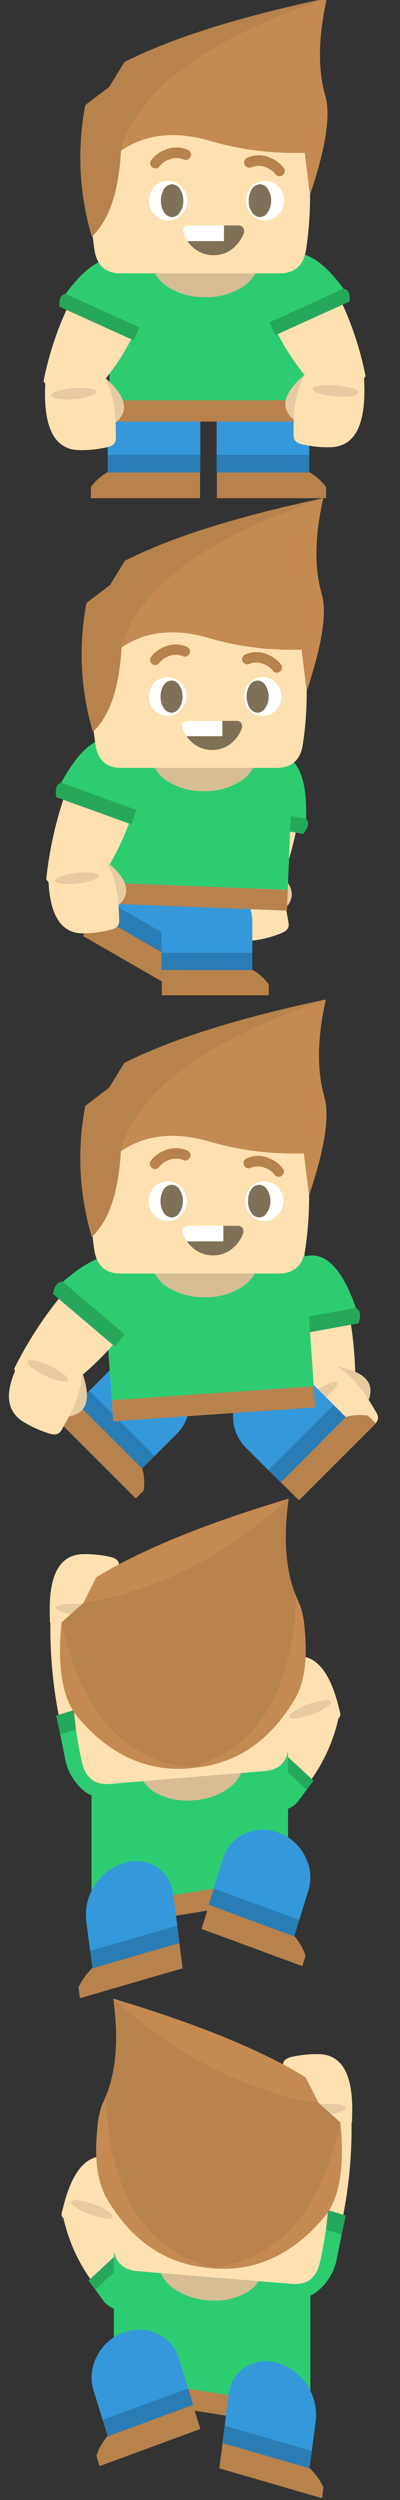 <svg xmlns="http://www.w3.org/2000/svg" xmlns:xlink="http://www.w3.org/1999/xlink" width="80" height="500" viewBox="0 0 80 500"><rect x="0" y="0" width="80" height="500" fill="#333333" stroke="none"/><defs><style>.a{clip-path:url(#b);}.b{fill:#b8824d;}.c{fill:#2a7db4;}.d{fill:#3498db;}.e{fill:#2ecc71;}.f{fill:#ffe0b1;}.g{fill:#25a85c;}.h{fill:#e7cba0;}.i{fill:#d7bd93;}.j{fill:#fff;}.k{fill:#7f7058;}.l{fill:#c48a51;}</style><clipPath id="b"><rect width="80" height="500"/></clipPath></defs><g id="a" class="a"><g transform="translate(-522.218 629.74)"><g transform="translate(540.393 -554.077)"><g transform="translate(0 0)"><path class="b" d="M9.854,16.188V11.032H-8.626v-.052a10.423,10.423,0,0,0-3.36,2.991v2.217Z" transform="translate(11.986 7.788)"/><path class="c" d="M9.717,11.173h.052V7.667H-8.763v3.506Z" transform="translate(12.122 7.647)"/><path class="d" d="M7.092-4.394A9.121,9.121,0,0,0,.53-7.024H.477a8.944,8.944,0,0,0-6.51,2.63,8.71,8.71,0,0,0-2.73,6.445V8.29H9.769V2.051A8.794,8.794,0,0,0,7.092-4.394Z" transform="translate(12.122 7.024)"/></g></g><g transform="translate(587.43 -530.1) rotate(180)"><path class="b" d="M21.839,0V5.156H3.36v.052A10.423,10.423,0,0,1,0,2.217V0Z"/><path class="c" d="M18.479,0h.052V3.506H0V0Z" transform="translate(3.36 5.156)"/><path class="d" d="M15.854,12.684a9.121,9.121,0,0,1-6.562,2.63H9.24a8.944,8.944,0,0,1-6.51-2.63A8.71,8.71,0,0,1,0,6.239V0H18.532V6.239A8.794,8.794,0,0,1,15.854,12.684Z" transform="translate(3.36 8.663)"/></g><g transform="translate(544.13 -577.74)"><g transform="translate(0 0)"><path class="b" d="M21.156,9.65V5.393H-19.5V9.65Z" transform="translate(19.5 22.667)"/><path class="e" d="M21.156-21.524H-19.5V6.537H21.156Z" transform="translate(19.5 21.524)"/></g></g><g transform="matrix(0.966, 0.259, -0.259, 0.966, 537, -580.358)"><g transform="translate(0 0)"><path class="f" d="M.154,15a16.091,16.091,0,0,0,7.9,3.549,47.437,47.437,0,0,0,6.86-16.232L.882,0A63.881,63.881,0,0,0,.154,15Z" transform="translate(0.942 12.542)"/><path class="g" d="M16.376,5.442,16.9,2.65.836,0Q-.515.568.317,2.792l1.507.237L15.856,5.348Z" transform="translate(0 9.513)"/><path class="e" d="M10.186.143h-.052A11.6,11.6,0,0,0,8.939,0Q3.666-.082,0,9.513l16.059,2.65.676-3.36a6.8,6.8,0,0,0-1.3-5.632A7.879,7.879,0,0,0,10.186.143Z" transform="translate(0.836)"/></g></g><g transform="translate(532.274 -557.262) rotate(14.999)"><path class="h" d="M9.176,0q2.554,2.293,4.43,7.454l.208.834V8.236Q17.047,3.7,9.176,0M1.462,6.62a12.47,12.47,0,0,0,3.075-.73A12.5,12.5,0,0,0,7.508,4.483q1.147-.73,1.042-1.2Q8.5,2.867,7.143,2.971a18.113,18.113,0,0,0-3.075.73A14.416,14.416,0,0,0,1.149,5.056q-1.2.73-1.147,1.2Q.106,6.724,1.462,6.62Z" transform="translate(1.919)"/><path class="f" d="M15.526,7.454Q13.649,2.293,11.1,0L1.035,2.658q-1.251.313-.99,1.459L.2,4.691Q3.016,17.3,10.209,15.429A22.541,22.541,0,0,0,15.265,13.5q1.668-.834,1.355-2.085l-.052-.261q-.417-1.512-.834-2.919v.052l-.208-.834M6.456,5.89a12.47,12.47,0,0,1-3.075.73q-1.355.1-1.459-.365-.052-.469,1.147-1.2A14.416,14.416,0,0,1,5.987,3.7a18.113,18.113,0,0,1,3.075-.73q1.355-.1,1.407.313.1.469-1.042,1.2A12.5,12.5,0,0,1,6.456,5.89Z"/></g><g transform="matrix(-0.966, 0.259, -0.259, -0.966, 597.306, -551.366)"><g transform="translate(0 0)"><path class="f" d="M.154,3.549A16.091,16.091,0,0,1,8.054,0a47.437,47.437,0,0,1,6.86,16.232L.882,18.551A63.881,63.881,0,0,1,.154,3.549Z" transform="translate(0.942)"/><path class="g" d="M16.376,0l.52,2.792L.836,5.442Q-.515,4.874.317,2.65l1.507-.237L15.856.095Z" transform="translate(0 16.138)"/><path class="e" d="M10.186,12.021h-.052a11.6,11.6,0,0,1-1.2.142Q3.666,12.245,0,2.65L16.059,0l.676,3.36a6.8,6.8,0,0,1-1.3,5.632A7.879,7.879,0,0,1,10.186,12.021Z" transform="translate(0.836 18.93)"/></g></g><g transform="translate(598.093 -542.698) rotate(165.001)"><path class="h" d="M9.176,8.288Q11.73,5.994,13.606.834L13.815,0V.052q3.232,4.535-4.639,8.235M1.462,1.668a12.47,12.47,0,0,1,3.075.73A12.5,12.5,0,0,1,7.508,3.805Q8.655,4.535,8.55,5q-.052.417-1.407.313a18.112,18.112,0,0,1-3.075-.73A14.416,14.416,0,0,1,1.149,3.232Q-.05,2.5,0,2.033.106,1.564,1.462,1.668Z" transform="translate(1.919 7.384)"/><path class="f" d="M15.526,8.218q-1.876,5.16-4.43,7.454L1.035,13.013Q-.216,12.7.045,11.554L.2,10.98Q3.016-1.633,10.209.243a22.541,22.541,0,0,1,5.056,1.929q1.668.834,1.355,2.085l-.052.261q-.417,1.512-.834,2.919V7.384l-.208.834M6.456,9.782a12.47,12.47,0,0,0-3.075-.73q-1.355-.1-1.459.365-.052.469,1.147,1.2a14.416,14.416,0,0,0,2.919,1.355,18.112,18.112,0,0,0,3.075.73q1.355.1,1.407-.313.1-.469-1.042-1.2A12.5,12.5,0,0,0,6.456,9.782Z"/></g><g transform="translate(538.29 -630.1)"><g transform="translate(2.035 24.133)"><path class="i" d="M-7.6,3.26A13.214,13.214,0,0,0-.142,5.293,13.214,13.214,0,0,0,7.311,3.26,6.952,6.952,0,0,0,9.865.55H-10.15A6.952,6.952,0,0,0-7.6,3.26Z" transform="translate(23.077 30.359)"/><path class="f" d="M20.556-2.934A70.987,70.987,0,0,0,20.5-24.461Q19.826-29.1,15.187-29.1H-16.452q-4.587,0-5.317,4.743a74.121,74.121,0,0,0,0,21.475q.73,4.691,5.317,4.691H15.187Q19.826,1.809,20.556-2.934Z" transform="translate(22.55 29.1)"/></g><g transform="translate(13.763 29.853)"><path class="j" d="M-4.837-16.053A3.433,3.433,0,0,0-7.495-17.2a3.765,3.765,0,0,0-2.763,1.147A4.154,4.154,0,0,0-11.3-13.239a3.963,3.963,0,0,0,1.042,2.763,3.685,3.685,0,0,0,2.763,1.2,3.366,3.366,0,0,0,2.658-1.2A3.765,3.765,0,0,0-3.69-13.239a3.94,3.94,0,0,0-1.147-2.815m8.5,10.894V-8.287H-3.481a.9.9,0,0,0-.573.208.8.8,0,0,0-.417.521.958.958,0,0,0,0,.625,3.4,3.4,0,0,0,.365.99,5.821,5.821,0,0,0,.469.782h7.3M14.553-16.053A3.433,3.433,0,0,0,11.895-17.2a3.765,3.765,0,0,0-2.763,1.147A4.154,4.154,0,0,0,8.09-13.239a3.963,3.963,0,0,0,1.042,2.763,3.685,3.685,0,0,0,2.763,1.2,3.366,3.366,0,0,0,2.658-1.2A3.765,3.765,0,0,0,15.7-13.239,3.94,3.94,0,0,0,14.553-16.053Z" transform="translate(11.3 23.885)"/><path class="b" d="M-4.376-21.2a1.015,1.015,0,0,0,.782,0,1.514,1.514,0,0,0,.573-.573,1.015,1.015,0,0,0,0-.782,1.15,1.15,0,0,0-.573-.573,5.67,5.67,0,0,0-4.691.052A6.22,6.22,0,0,0-10.891-21.1a1,1,0,0,0-.208.782.952.952,0,0,0,.417.678,1,1,0,0,0,.782.208.952.952,0,0,0,.678-.417,3.949,3.949,0,0,1,1.772-1.3A3.8,3.8,0,0,1-4.376-21.2m16.523,1.616a3.949,3.949,0,0,1,1.772,1.3.989.989,0,0,0,.73.417.916.916,0,0,0,.73-.208.952.952,0,0,0,.417-.678,1,1,0,0,0-.208-.782,6.22,6.22,0,0,0-2.606-1.981,5.551,5.551,0,0,0-4.639-.052.938.938,0,0,0-.573.573.784.784,0,0,0,0,.782,1.15,1.15,0,0,0,.573.573,1.015,1.015,0,0,0,.782,0A3.675,3.675,0,0,1,12.147-19.586Z" transform="translate(11.308 23.613)"/><path class="k" d="M6.944-6.3a4.978,4.978,0,0,0,.417-.99,1.212,1.212,0,0,0-.052-.625.845.845,0,0,0-.365-.521,1.121,1.121,0,0,0-.625-.208H3.347v3.127h-7.3a4.014,4.014,0,0,0,.782.938,6.059,6.059,0,0,0,4.43,1.876A5.971,5.971,0,0,0,5.641-4.532l.052-.052A6.6,6.6,0,0,0,6.944-6.3Z" transform="translate(11.612 24.248)"/></g><g transform="translate(33.674 37.216)"><g transform="translate(0 0)"><path class="k" d="M11.605-10.973a3.813,3.813,0,0,0,.678-2.293,4.052,4.052,0,0,0-.678-2.346,1.838,1.838,0,0,0-1.564-.938,1.963,1.963,0,0,0-1.616.938A4.3,4.3,0,0,0,7.8-13.266a4.042,4.042,0,0,0,.625,2.293,1.944,1.944,0,0,0,1.616.99A1.824,1.824,0,0,0,11.605-10.973Z" transform="translate(-7.8 16.55)"/></g></g><g transform="translate(16.108 37.216)"><g transform="translate(0 0)"><path class="k" d="M-5.245-10.973a3.813,3.813,0,0,0,.678-2.293,4.052,4.052,0,0,0-.678-2.346,1.838,1.838,0,0,0-1.564-.938,1.963,1.963,0,0,0-1.616.938,4.3,4.3,0,0,0-.625,2.346,4.042,4.042,0,0,0,.625,2.293,1.944,1.944,0,0,0,1.616.99A1.824,1.824,0,0,0-5.245-10.973Z" transform="translate(9.05 16.55)"/></g></g><g transform="translate(0 0)"><path class="b" d="M-23.51-30.879a55.583,55.583,0,0,0,1.3,26.322q5.16-4.847,5.838-17.2,4.952-18.347,41.178-30.492-26.322,5.577-40.5,12.77l-3.023,4.952Z" transform="translate(24.502 52.25)"/><path class="l" d="M1.543-23.582a60.773,60.773,0,0,0,18.5,2.241L21.089-12.9Q25.833-26.97,24.165-32.7q-2.293-7.975.313-19.546Q-11.748-40.105-16.7-21.758-9.194-26.866,1.543-23.582Z" transform="translate(24.833 52.25)"/></g></g></g><g transform="translate(-903.968 1028.551)"><g transform="translate(914.033 -710.025)"><g transform="translate(0)"><path class="f" d="M419.359,26.726a11.19,11.19,0,0,0-8.284-.629A91.9,91.9,0,0,0,412.5,50.026l12.937-3.933A121.677,121.677,0,0,0,419.359,26.726Z" transform="translate(-410.838 -25.585)"/><path class="g" d="M411.99,49.747l.8,3.793,14.8-4.506q.893-1.381-.8-3.793l-1.384.438-12.937,3.933Z" transform="translate(-410.813 -25.171)"/><path class="e" d="M423.122,65.818l.044-.025a7.85,7.85,0,0,0,1.077-.405q4.51-2.478,3.339-16.432l-14.8,4.506.926,4.589a10.985,10.985,0,0,0,3.614,6.5A5.914,5.914,0,0,0,423.122,65.818Z" transform="translate(-410.797 -25.093)"/></g></g><g transform="matrix(0.966, -0.259, 0.259, 0.966, 910.968, -715.362)"><path class="h" d="M8.987,8.117q2.5-2.246,4.339-7.3l.2-.817V.051Q16.7,4.493,8.987,8.117M1.432,1.634a12.214,12.214,0,0,1,3.012.715,12.238,12.238,0,0,1,2.91,1.378Q8.477,4.442,8.375,4.9,8.324,5.309,7,5.207a17.741,17.741,0,0,1-3.012-.715A14.12,14.12,0,0,1,1.125,3.165Q-.049,2.45,0,1.991.1,1.532,1.432,1.634Z" transform="translate(1.88 7.232)"/><path class="f" d="M15.207,8.049q-1.838,5.054-4.339,7.3l-9.853-2.6q-1.225-.306-.97-1.429L.2,10.755Q2.954-1.6,10,.238a22.078,22.078,0,0,1,4.952,1.889q1.634.817,1.327,2.042l-.051.255q-.408,1.481-.817,2.859V7.232l-.2.817M6.323,9.581a12.214,12.214,0,0,0-3.012-.715q-1.327-.1-1.429.357-.051.459,1.123,1.174a14.12,14.12,0,0,0,2.859,1.327,17.741,17.741,0,0,0,3.012.715q1.327.1,1.378-.306.1-.459-1.021-1.174A12.238,12.238,0,0,0,6.323,9.581Z"/></g><g transform="matrix(0.637, 0.771, -0.771, 0.637, 966.303, -692.9)"><g transform="translate(0 0)"><path class="f" d="M.151,2.806A17.723,17.723,0,0,1,7.888,0a34.113,34.113,0,0,1,6.719,12.834L.864,14.668A40.923,40.923,0,0,1,.151,2.806Z" transform="translate(0.923)"/><path class="g" d="M16.039,0l.509,2.208L.819,4.3Q-.5,3.854.31,2.1l1.476-.187L15.53.075Z" transform="translate(0 12.759)"/><path class="e" d="M9.977,9.5H9.926q-.593.082-1.171.112Q3.591,9.682,0,2.1L15.729,0l.662,2.657a4.611,4.611,0,0,1-1.273,4.453A8.253,8.253,0,0,1,9.977,9.5Z" transform="translate(0.819 14.967)"/></g></g><g transform="matrix(-1, 0.01, -0.01, -1, 972.074, -682.031)"><path class="h" d="M8.988,0q2.5,2.246,4.34,7.3l.2.817V8.066Q16.7,3.625,8.988,0M1.432,6.484a12.214,12.214,0,0,0,3.012-.715,12.239,12.239,0,0,0,2.91-1.378q1.123-.715,1.021-1.174Q8.324,2.808,7,2.91a17.741,17.741,0,0,0-3.012.715A14.12,14.12,0,0,0,1.125,4.952Q-.049,5.667,0,6.126.1,6.586,1.432,6.484Z" transform="translate(1.88)"/><path class="f" d="M15.207,7.3Q13.369,2.246,10.867,0L1.014,2.6q-1.225.306-.97,1.43L.2,4.595Q2.954,16.95,10,15.112a22.078,22.078,0,0,0,4.952-1.889q1.634-.817,1.327-2.042l-.051-.255q-.408-1.481-.817-2.859v.051l-.2-.817M6.324,5.769a12.214,12.214,0,0,1-3.012.715q-1.327.1-1.43-.357-.051-.459,1.123-1.174A14.12,14.12,0,0,1,5.864,3.625,17.741,17.741,0,0,1,8.876,2.91q1.327-.1,1.378.306.1.459-1.021,1.174A12.239,12.239,0,0,1,6.324,5.769Z"/></g><g transform="translate(922.275 -680.674)"><g transform="translate(0)"><path class="b" d="M418.91,91.746V87.559l39.3-6.329v4.186Z" transform="translate(-418.91 -53.763)"/><path class="e" d="M418.91,60.659l39.3-6.329V81.8l-39.3,6.329Z" transform="translate(-418.91 -54.33)"/></g></g><g transform="translate(944.281 -662.617)"><path class="b" d="M440.461,91.558l1.484-4.813L459,93.038l.015-.048a11.072,11.072,0,0,1,2.24,3.936L460.614,99Z" transform="translate(-440.461 -71.704)"/><path class="c" d="M441.915,86.813l-.048-.018,1.009-3.273,17.1,6.312-.994,3.225-.015.048Z" transform="translate(-440.431 -71.772)"/><path class="d" d="M448.976,72.836a8.541,8.541,0,0,1,6.812-.22l.048.018a9.319,9.319,0,0,1,5.25,4.672,8.968,8.968,0,0,1,.664,6.946l-1.8,5.824-17.1-6.312,1.8-5.824A8.105,8.105,0,0,1,448.976,72.836Z" transform="translate(-440.411 -72.014)"/></g><g transform="translate(919.664 -656.313)"><path class="b" d="M437.181,99.276l-.661-5.066-17.383,5.058-.007-.051a12.78,12.78,0,0,0-2.777,3.858l.284,2.178Z" transform="translate(-416.352 -77.851)"/><path class="c" d="M436.471,94.281l.049-.014-.45-3.445-17.433,5.072.443,3.394.007.051Z" transform="translate(-416.304 -77.923)"/><path class="d" d="M431.944,79.358a7.656,7.656,0,0,0-6.51-.788l-.049.014a10.849,10.849,0,0,0-7.528,11.445l.8,6.13,17.433-5.072-.8-6.13A7.543,7.543,0,0,0,431.944,79.358Z" transform="translate(-416.323 -78.189)"/></g><g transform="translate(913.634 -724.841) rotate(-4.738)"><g transform="translate(1.94 23.638)"><path class="i" d="M2.5,2.655A12.943,12.943,0,0,0,9.8,4.646a12.943,12.943,0,0,0,7.3-1.991A6.81,6.81,0,0,0,19.6,0H0A6.81,6.81,0,0,0,2.5,2.655Z" transform="translate(12.661 30.275)"/><path class="f" d="M42.221,25.629A69.53,69.53,0,0,0,42.17,4.544Q41.507,0,36.963,0H5.973Q1.481,0,.766,4.646a72.6,72.6,0,0,0,0,21.034q.715,4.595,5.207,4.595h30.99Q41.507,30.275,42.221,25.629Z"/></g><path class="l" d="M8.577,12.508l-2.961,4.85Q27.824,15.827,48.246,0,22.464,5.463,8.577,12.508M25.323,52.075q12.559-.306,20.881-12.1,3.216-4.595,3.063-13.733a17.749,17.749,0,0,0-.511-4.748q-.1-.306-.2-.562-.736-2.207-.868-2.757a8.32,8.32,0,0,1,.153,2.706Q44.315,48.552,23.893,51.973,4.34,47.99.919,20.932-1.532,34.206,2.553,40.026q8.322,11.793,20.881,12.1a4.132,4.132,0,0,0,1.072-.051A3.23,3.23,0,0,0,25.323,52.075Z"/><path class="b" d="M46.918,20.881a8.32,8.32,0,0,0-.153-2.706v-.1q-1.838-7.5.562-18.073Q26.905,15.827,4.7,17.358L0,20.932Q3.421,47.99,22.974,51.973,43.4,48.552,46.918,20.881Z" transform="translate(0.919)"/></g></g><g transform="translate(-983.281 1128.552)"><g transform="translate(1036.508 -710.025)"><g transform="translate(0 0)"><path class="f" d="M540.942,26.726a11.19,11.19,0,0,1,8.284-.629A91.9,91.9,0,0,1,547.8,50.026l-12.937-3.933A121.673,121.673,0,0,1,540.942,26.726Z" transform="translate(-532.37 -25.585)"/><path class="g" d="M548.338,49.747l-.8,3.793-14.8-4.506q-.893-1.381.8-3.793l1.384.438,12.937,3.933Z" transform="translate(-532.422 -25.171)"/><path class="e" d="M537.189,65.818l-.044-.025a7.85,7.85,0,0,1-1.077-.405q-4.51-2.478-3.339-16.432l14.8,4.506-.926,4.589a10.985,10.985,0,0,1-3.614,6.5A5.914,5.914,0,0,1,537.189,65.818Z" transform="translate(-532.42 -25.093)"/></g></g><g transform="matrix(-0.966, -0.259, 0.259, -0.966, 1052.693, -700.535)"><path class="h" d="M8.988,0q2.5,2.246,4.34,7.3l.2.817V8.066Q16.7,3.625,8.988,0M1.432,6.484a12.214,12.214,0,0,0,3.012-.715,12.238,12.238,0,0,0,2.91-1.378q1.123-.715,1.021-1.174Q8.324,2.808,7,2.91a17.741,17.741,0,0,0-3.012.715A14.12,14.12,0,0,0,1.125,4.952Q-.049,5.667,0,6.126.1,6.586,1.432,6.484Z" transform="translate(1.88)"/><path class="f" d="M15.207,7.3Q13.369,2.246,10.867,0L1.014,2.6Q-.211,2.91.044,4.033L.2,4.595Q2.954,16.95,10,15.112a22.078,22.078,0,0,0,4.952-1.889q1.634-.817,1.327-2.042l-.051-.255q-.408-1.481-.817-2.859v.051l-.2-.817M6.324,5.769a12.214,12.214,0,0,1-3.012.715q-1.327.1-1.429-.357-.051-.459,1.123-1.174A14.12,14.12,0,0,1,5.864,3.625,17.741,17.741,0,0,1,8.876,2.91q1.327-.1,1.378.306.1.459-1.021,1.174A12.238,12.238,0,0,1,6.324,5.769Z"/></g><g transform="matrix(-0.637, 0.771, -0.771, -0.637, 1020.291, -677.251)"><g transform="translate(0 0)"><path class="f" d="M.151,11.861a17.723,17.723,0,0,0,7.737,2.806A34.113,34.113,0,0,0,14.608,1.833L.864,0A40.923,40.923,0,0,0,.151,11.861Z" transform="translate(0.923 9.916)"/><path class="g" d="M16.039,4.3,16.548,2.1.819,0Q-.5.449.31,2.208l1.476.187L15.53,4.228Z" transform="translate(0 7.521)"/><path class="e" d="M9.977.113H9.926Q9.333.031,8.755,0,3.591-.065,0,7.521l15.729,2.1.662-2.657a4.611,4.611,0,0,0-1.273-4.453A8.253,8.253,0,0,0,9.977.113Z" transform="translate(0.819)"/></g></g><g transform="matrix(1, 0.01, -0.01, 1, 995.711, -697.38)"><path class="h" d="M8.987,8.117q2.5-2.246,4.339-7.3l.2-.817V.051Q16.7,4.493,8.987,8.117M1.432,1.634a12.214,12.214,0,0,1,3.012.715,12.238,12.238,0,0,1,2.91,1.378Q8.477,4.441,8.375,4.9,8.324,5.309,7,5.207a17.74,17.74,0,0,1-3.012-.715A14.12,14.12,0,0,1,1.125,3.165Q-.049,2.45,0,1.991.1,1.532,1.432,1.634Z" transform="translate(1.88 7.232)"/><path class="f" d="M15.206,8.049q-1.838,5.054-4.339,7.3l-9.853-2.6q-1.225-.306-.97-1.429L.2,10.755Q2.954-1.6,10,.238a22.077,22.077,0,0,1,4.952,1.889q1.634.817,1.327,2.042l-.051.255q-.408,1.48-.817,2.859V7.232l-.2.817M6.323,9.58a12.214,12.214,0,0,0-3.012-.715q-1.327-.1-1.429.357-.051.459,1.123,1.174a14.12,14.12,0,0,0,2.859,1.327,17.74,17.74,0,0,0,3.012.715q1.327.1,1.378-.306.1-.459-1.021-1.174A12.238,12.238,0,0,0,6.323,9.58Z"/></g><g transform="translate(1006.054 -680.675)"><g transform="translate(0 0)"><path class="b" d="M541.9,91.746V87.559L502.6,81.23v4.186Z" transform="translate(-502.597 -53.763)"/><path class="e" d="M541.9,60.659,502.6,54.33V81.8l39.3,6.329Z" transform="translate(-502.597 -54.33)"/></g></g><g transform="translate(1001.599 -662.618)"><g transform="translate(0 0)"><path class="b" d="M519.968,91.558l-1.484-4.813-17.052,6.294-.015-.048a11.073,11.073,0,0,0-2.24,3.936l.638,2.07Z" transform="translate(-498.213 -71.704)"/><path class="c" d="M518.458,86.813l.048-.018L517.5,83.522l-17.1,6.312.994,3.225.015.048Z" transform="translate(-498.187 -71.772)"/><path class="d" d="M511.423,72.836a8.541,8.541,0,0,0-6.812-.22l-.048.018a9.319,9.319,0,0,0-5.25,4.672,8.968,8.968,0,0,0-.664,6.946l1.8,5.824,17.1-6.312-1.8-5.824A8.106,8.106,0,0,0,511.423,72.836Z" transform="translate(-498.233 -72.014)"/></g></g><g transform="translate(1027.142 -656.313)"><g transform="translate(0 0)"><path class="b" d="M523.249,99.276l.661-5.066,17.383,5.058.007-.051a12.78,12.78,0,0,1,2.777,3.858l-.284,2.178Z" transform="translate(-523.249 -77.851)"/><path class="c" d="M523.9,94.281l-.049-.014.45-3.445,17.433,5.072-.443,3.394-.007.051Z" transform="translate(-523.237 -77.923)"/><path class="d" d="M528.434,79.358a7.656,7.656,0,0,1,6.51-.788l.049.014a10.849,10.849,0,0,1,7.528,11.445l-.8,6.13-17.433-5.072.8-6.13A7.543,7.543,0,0,1,528.434,79.358Z" transform="translate(-523.227 -78.189)"/></g></g><g transform="translate(1049.163 -666.484) rotate(-175.262)"><g transform="translate(1.94)"><path class="i" d="M2.5,1.991A12.943,12.943,0,0,1,9.8,0a12.943,12.943,0,0,1,7.3,1.991,6.81,6.81,0,0,1,2.5,2.655H0A6.81,6.81,0,0,1,2.5,1.991Z" transform="translate(12.661 0)"/><path class="f" d="M42.221,4.646a69.53,69.53,0,0,1-.051,21.085q-.664,4.544-5.207,4.544H5.973q-4.493,0-5.207-4.646a72.6,72.6,0,0,1,0-21.034Q1.481,0,5.973,0H36.963Q41.506,0,42.221,4.646Z" transform="translate(0 4.646)"/></g><g transform="translate(0 6.416)"><path class="l" d="M8.577,39.634l-2.961-4.85q22.208,1.532,42.629,17.358Q22.463,46.68,8.577,39.634M25.322.068Q37.881.374,46.2,12.168,49.42,16.762,49.266,25.9a17.748,17.748,0,0,1-.511,4.748q-.1.306-.2.562-.736,2.207-.868,2.757a8.32,8.32,0,0,0,.153-2.706Q44.314,3.591,23.893.17,4.34,4.152.919,31.211-1.532,17.937,2.553,12.117,10.874.323,23.433.017a4.132,4.132,0,0,1,1.072.051A3.23,3.23,0,0,1,25.322.068Z"/><path class="b" d="M46.918,31.091a8.32,8.32,0,0,1-.153,2.706v.1q-1.838,7.5.562,18.073Q26.905,36.146,4.7,34.614L0,31.04Q3.421,3.982,22.974,0,43.4,3.421,46.918,31.091Z" transform="translate(0.919 0.17)"/></g></g></g><g transform="translate(-84.36 -22.86)"><g transform="matrix(-0.866, -0.5, 0.5, -0.866, 119.481, 220.742)"><path class="b" d="M21.4,0V5.052H3.292V5.1A10.213,10.213,0,0,1,0,2.172V0Z"/><path class="c" d="M18.107,0h.051V3.436H0V0Z" transform="translate(3.292 5.052)"/><path class="d" d="M15.535,12.429A8.937,8.937,0,0,1,9.1,15.005H9.053a8.763,8.763,0,0,1-6.379-2.577A8.535,8.535,0,0,1,0,6.113V0H18.158V6.113A8.617,8.617,0,0,1,15.535,12.429Z" transform="translate(3.292 8.488)"/></g><g transform="translate(138.048 208.837) rotate(-159.263)"><g transform="translate(0 0)"><g transform="translate(0 0)"><path class="f" d="M.151,3.854A15.1,15.1,0,0,1,7.891,0a54.616,54.616,0,0,1,6.722,17.625L.864,20.143A76.76,76.76,0,0,1,.151,3.854Z" transform="translate(0.923 0)"/><path class="g" d="M16.046,0l.509,3.032L.82,5.909Q-.5,5.293.31,2.878l1.477-.257L15.536.1Z" transform="translate(0 17.522)"/><path class="e" d="M9.981,13.052H9.93a10.31,10.31,0,0,1-1.171.154Q3.592,13.3,0,2.878L15.735,0,16.4,3.648a8.005,8.005,0,0,1-1.273,6.115A7.6,7.6,0,0,1,9.981,13.052Z" transform="translate(0.82 20.554)"/></g></g></g><g transform="translate(127.005 194.867) rotate(5.737)"><g transform="translate(0 0)"><path class="h" d="M8.991,0q2.5,2.247,4.341,7.3l.2.817V8.07Q16.7,3.626,8.991,0M1.432,6.486a12.219,12.219,0,0,0,3.013-.715A12.243,12.243,0,0,0,7.357,4.392Q8.48,3.677,8.378,3.218,8.327,2.809,7,2.911a17.747,17.747,0,0,0-3.013.715,14.126,14.126,0,0,0-2.86,1.328Q-.049,5.669,0,6.129.1,6.588,1.432,6.486Z" transform="translate(1.881 0)"/><path class="f" d="M15.213,7.3Q13.374,2.247,10.872,0L1.014,2.6q-1.226.306-.97,1.43L.2,4.6Q2.955,16.956,10,15.118a22.087,22.087,0,0,0,4.954-1.89q1.634-.817,1.328-2.043l-.051-.255q-.409-1.481-.817-2.86v.051l-.2-.817M6.326,5.771a12.219,12.219,0,0,1-3.013.715q-1.328.1-1.43-.358-.051-.46,1.124-1.175a14.126,14.126,0,0,1,2.86-1.328A17.747,17.747,0,0,1,8.88,2.911q1.328-.1,1.379.306.1.46-1.021,1.175A12.243,12.243,0,0,1,6.326,5.771Z"/></g></g><g transform="translate(138.117 221.915) rotate(180)"><path class="b" d="M21.4,0V5.052H3.292V5.1A10.213,10.213,0,0,1,0,2.172V0Z"/><path class="c" d="M18.107,0h.051V3.436H0V0Z" transform="translate(3.292 5.052)"/><path class="d" d="M15.535,12.429A8.937,8.937,0,0,1,9.1,15.005H9.053a8.763,8.763,0,0,1-6.378-2.577A8.535,8.535,0,0,1,0,6.113V0H18.158V6.113A8.617,8.617,0,0,1,15.535,12.429Z" transform="translate(3.292 8.488)"/></g><g transform="translate(103.191 171.779) rotate(2.26)"><path class="b" d="M39.837,4.171V0H0V4.171Z" transform="translate(0 27.495)"/><path class="e" d="M39.837,0H0V27.495H39.837Z"/></g><g transform="translate(97.51 169.069) rotate(9.552)"><g transform="translate(0 0)"><g transform="translate(0)"><path class="f" d="M.151,16.289a15.1,15.1,0,0,0,7.74,3.854A54.616,54.616,0,0,0,14.613,2.518L.864,0A76.761,76.761,0,0,0,.151,16.289Z" transform="translate(0.923 13.618)"/><path class="g" d="M16.046,5.909l.509-3.032L.82,0Q-.5.617.31,3.032l1.477.257L15.536,5.806Z" transform="translate(0 10.329)"/><path class="e" d="M9.981.155H9.93A10.31,10.31,0,0,0,8.759,0Q3.592-.089,0,10.329l15.735,2.878L16.4,9.558a8.005,8.005,0,0,0-1.273-6.115A7.6,7.6,0,0,0,9.981.155Z" transform="translate(0.82 0)"/></g></g></g><g transform="matrix(0.974, 0.226, -0.226, 0.974, 94.87, 192.548)"><g transform="translate(0 0)"><path class="h" d="M8.991,0q2.5,2.247,4.341,7.3l.2.817V8.07Q16.7,3.626,8.991,0M1.432,6.486a12.219,12.219,0,0,0,3.013-.715A12.243,12.243,0,0,0,7.357,4.392Q8.48,3.677,8.378,3.218,8.327,2.809,7,2.911a17.747,17.747,0,0,0-3.013.715,14.126,14.126,0,0,0-2.86,1.328Q-.049,5.669,0,6.129.1,6.588,1.432,6.486Z" transform="translate(1.881 0)"/><path class="f" d="M15.213,7.3Q13.374,2.247,10.872,0L1.014,2.6q-1.226.306-.97,1.43L.2,4.6Q2.955,16.956,10,15.118a22.087,22.087,0,0,0,4.954-1.89q1.634-.817,1.328-2.043l-.051-.255q-.409-1.481-.817-2.86v.051l-.2-.817M6.326,5.771a12.219,12.219,0,0,1-3.013.715q-1.328.1-1.43-.358-.051-.46,1.124-1.175a14.126,14.126,0,0,1,2.86-1.328A17.747,17.747,0,0,1,8.88,2.911q1.328-.1,1.379.306.1.46-1.021,1.175A12.243,12.243,0,0,1,6.326,5.771Z"/></g></g><g transform="translate(100.693 122.5)"><g transform="translate(1.994 23.647)"><path class="i" d="M-7.647,3.206A12.948,12.948,0,0,0-.344,5.2a12.948,12.948,0,0,0,7.3-1.992A6.812,6.812,0,0,0,9.462.55H-10.15A6.812,6.812,0,0,0-7.647,3.206Z" transform="translate(22.816 29.736)"/><path class="f" d="M19.687-3.461a69.557,69.557,0,0,0-.051-21.093Q18.972-29.1,14.427-29.1h-31q-4.494,0-5.209,4.648a72.628,72.628,0,0,0,0,21.042q.715,4.6,5.209,4.6h31Q18.972,1.186,19.687-3.461Z" transform="translate(22.55 29.1)"/></g><g transform="translate(13.485 29.252)"><path class="j" d="M-4.967-16.076a3.364,3.364,0,0,0-2.6-1.124,3.69,3.69,0,0,0-2.707,1.124A4.07,4.07,0,0,0-11.3-13.318a3.883,3.883,0,0,0,1.021,2.707A3.611,3.611,0,0,0-7.572-9.437a3.3,3.3,0,0,0,2.6-1.175,3.69,3.69,0,0,0,1.124-2.707,3.861,3.861,0,0,0-1.124-2.758M3.358-5.4V-8.467h-7a.879.879,0,0,0-.562.2.78.78,0,0,0-.409.511.939.939,0,0,0,0,.613,3.333,3.333,0,0,0,.358.97,5.7,5.7,0,0,0,.46.766h7.15M14.032-16.076a3.364,3.364,0,0,0-2.6-1.124,3.69,3.69,0,0,0-2.707,1.124A4.07,4.07,0,0,0,7.7-13.318a3.883,3.883,0,0,0,1.021,2.707,3.611,3.611,0,0,0,2.707,1.175,3.3,3.3,0,0,0,2.6-1.175,3.69,3.69,0,0,0,1.124-2.707A3.861,3.861,0,0,0,14.032-16.076Z" transform="translate(11.3 23.75)"/><path class="b" d="M-4.511-21.25a1,1,0,0,0,.766,0,1.484,1.484,0,0,0,.562-.562,1,1,0,0,0,0-.766,1.126,1.126,0,0,0-.562-.562,5.556,5.556,0,0,0-4.6.051A6.1,6.1,0,0,0-10.9-21.148a.977.977,0,0,0-.2.766.933.933,0,0,0,.409.664.977.977,0,0,0,.766.2.933.933,0,0,0,.664-.409A3.869,3.869,0,0,1-7.525-21.2a3.719,3.719,0,0,1,3.013-.051m16.19,1.583a3.869,3.869,0,0,1,1.736,1.277.969.969,0,0,0,.715.409.9.9,0,0,0,.715-.2.933.933,0,0,0,.409-.664.977.977,0,0,0-.2-.766A6.1,6.1,0,0,0,12.5-21.557a5.439,5.439,0,0,0-4.545-.051.919.919,0,0,0-.562.562.769.769,0,0,0,0,.766,1.126,1.126,0,0,0,.562.562,1,1,0,0,0,.766,0A3.6,3.6,0,0,1,11.679-19.667Z" transform="translate(11.304 23.613)"/><path class="k" d="M6.724-6.352a4.878,4.878,0,0,0,.409-.97,1.188,1.188,0,0,0-.051-.613.828.828,0,0,0-.358-.511,1.1,1.1,0,0,0-.613-.2H3.2v3.064H-3.95a3.933,3.933,0,0,0,.766.919A5.937,5.937,0,0,0,1.157-2.828a5.851,5.851,0,0,0,4.29-1.788L5.5-4.666A6.467,6.467,0,0,0,6.724-6.352Z" transform="translate(11.458 23.934)"/></g><g transform="translate(32.995 36.466)"><g transform="translate(0 0)"><path class="k" d="M11.528-11.085a3.736,3.736,0,0,0,.664-2.247,3.97,3.97,0,0,0-.664-2.3A1.8,1.8,0,0,0,10-16.55a1.924,1.924,0,0,0-1.583.919,4.213,4.213,0,0,0-.613,2.3,3.96,3.96,0,0,0,.613,2.247,1.905,1.905,0,0,0,1.583.97A1.787,1.787,0,0,0,11.528-11.085Z" transform="translate(-7.8 16.55)"/></g></g><g transform="translate(15.784 36.466)"><g transform="translate(0 0)"><path class="k" d="M-5.322-11.085a3.736,3.736,0,0,0,.664-2.247,3.97,3.97,0,0,0-.664-2.3,1.8,1.8,0,0,0-1.532-.919,1.924,1.924,0,0,0-1.583.919,4.213,4.213,0,0,0-.613,2.3,3.96,3.96,0,0,0,.613,2.247,1.905,1.905,0,0,0,1.583.97A1.787,1.787,0,0,0-5.322-11.085Z" transform="translate(9.05 16.55)"/></g></g><g transform="translate(0 0)"><path class="b" d="M-23.53-31.31A54.462,54.462,0,0,0-22.253-5.518q5.056-4.75,5.72-16.854Q-11.681-40.35,23.815-52.25-1.977-46.785-15.869-39.737l-2.962,4.852Z" transform="translate(24.502 52.25)"/><path class="l" d="M1.176-24.16a59.549,59.549,0,0,0,18.131,2.2l1.021,8.274Q24.976-27.48,23.341-33.1q-2.247-7.814.306-19.152-35.5,11.9-40.348,29.878Q-9.345-27.377,1.176-24.16Z" transform="translate(24.67 52.25)"/></g></g></g><g transform="translate(-430.5 768.487)"><g transform="translate(457.657 -468.789) rotate(-135.001)"><g transform="translate(0 0)"><path class="b" d="M21.753,0V5.136H3.347v.051A10.382,10.382,0,0,1,0,2.208V0Z"/><path class="c" d="M18.407,0h.052V3.492H0V0Z" transform="translate(3.347 5.136)"/><path class="d" d="M15.792,12.635a9.085,9.085,0,0,1-6.536,2.619H9.2a8.908,8.908,0,0,1-6.484-2.619A8.676,8.676,0,0,1,0,6.215V0H18.459V6.215A8.76,8.76,0,0,1,15.792,12.635Z" transform="translate(3.347 8.628)"/></g></g><g transform="translate(502.513 -483.081) rotate(180)"><g transform="translate(0 0)"><g transform="translate(0)"><path class="f" d="M.154,3.918A15.35,15.35,0,0,1,8.022,0a55.521,55.521,0,0,1,6.833,17.917L.878,20.476A78.032,78.032,0,0,1,.154,3.918Z" transform="translate(0.938)"/><path class="g" d="M16.312,0l.518,3.082-16,2.925Q-.513,5.38.316,2.925l1.5-.261L15.794.1Z" transform="translate(0 17.812)"/><path class="e" d="M10.146,13.268h-.052a10.48,10.48,0,0,1-1.191.157q-5.252.091-8.9-10.5L16,0l.673,3.709a8.138,8.138,0,0,1-1.294,6.216A7.728,7.728,0,0,1,10.146,13.268Z" transform="translate(0.833 20.894)"/></g></g></g><g transform="matrix(0.966, -0.259, 0.259, 0.966, 486.98, -492.39)"><g transform="translate(0 0)"><path class="h" d="M9.14,0q2.544,2.284,4.413,7.424l.208.831V8.2Q16.98,3.686,9.14,0M1.456,6.594a12.421,12.421,0,0,0,3.063-.727,12.446,12.446,0,0,0,2.959-1.4q1.142-.727,1.038-1.194-.052-.415-1.4-.312a18.042,18.042,0,0,0-3.063.727,14.36,14.36,0,0,0-2.907,1.35Q-.05,5.763,0,6.23.106,6.7,1.456,6.594Z" transform="translate(1.912 0)"/><path class="f" d="M15.465,7.424Q13.6,2.284,11.052,0L1.031,2.648Q-.215,2.959.045,4.1L.2,4.673q2.8,12.564,9.968,10.7a22.452,22.452,0,0,0,5.036-1.921q1.661-.831,1.35-2.077l-.052-.26q-.415-1.506-.831-2.907v.052l-.208-.831M6.431,5.867a12.421,12.421,0,0,1-3.063.727q-1.35.1-1.454-.363-.052-.467,1.142-1.194a14.36,14.36,0,0,1,2.907-1.35,18.042,18.042,0,0,1,3.063-.727q1.35-.1,1.4.312.1.467-1.038,1.194A12.446,12.446,0,0,1,6.431,5.867Z"/></g></g><g transform="translate(505.675 -483.793) rotate(135.001)"><g transform="translate(0 0)"><path class="b" d="M21.753,0V5.136H3.347v.051A10.382,10.382,0,0,1,0,2.208V0Z"/><path class="c" d="M18.407,0h.052V3.492H0V0Z" transform="translate(3.347 5.136)"/><path class="d" d="M15.792,12.635a9.085,9.085,0,0,1-6.536,2.619H9.2a8.908,8.908,0,0,1-6.484-2.619A8.676,8.676,0,0,1,0,6.215V0H18.459V6.215A8.76,8.76,0,0,1,15.792,12.635Z" transform="translate(3.347 8.628)"/></g></g><g transform="translate(450.925 -516.331) rotate(-3.954)"><g transform="translate(0 0)"><path class="b" d="M40.5,4.24V0H0V4.24Z" transform="translate(0 27.95)"/><path class="e" d="M40.5,0H0V27.95H40.5Z" transform="translate(0)"/></g></g><g transform="translate(447.595 -521.626) rotate(29.999)"><g transform="translate(0 0)"><path class="f" d="M.154,16.559a15.35,15.35,0,0,0,7.869,3.918A55.521,55.521,0,0,0,14.856,2.56L.878,0A78.032,78.032,0,0,0,.154,16.559Z" transform="translate(0.938 13.843)"/><path class="g" d="M16.312,6.007l.518-3.082L.833,0Q-.513.627.316,3.082l1.5.261L15.794,5.9Z" transform="translate(0 10.5)"/><path class="e" d="M10.146.157h-.052A10.48,10.48,0,0,0,8.9,0Q3.652-.09,0,10.5l16,2.925.673-3.709A8.138,8.138,0,0,0,15.375,3.5,7.728,7.728,0,0,0,10.146.157Z" transform="translate(0.833 0)"/></g></g><g transform="translate(439.038 -502.071) rotate(44.998)"><g transform="translate(0 0)"><g transform="translate(0)"><path class="h" d="M9.14,0q2.544,2.284,4.413,7.424l.208.831V8.2Q16.98,3.686,9.14,0M1.456,6.594a12.421,12.421,0,0,0,3.063-.727,12.446,12.446,0,0,0,2.959-1.4q1.142-.727,1.038-1.194-.052-.415-1.4-.312a18.042,18.042,0,0,0-3.063.727,14.36,14.36,0,0,0-2.907,1.35Q-.05,5.763,0,6.23.106,6.7,1.456,6.594Z" transform="translate(1.912 0)"/><path class="f" d="M15.465,7.424Q13.6,2.284,11.052,0L1.031,2.648Q-.215,2.959.045,4.1L.2,4.673q2.8,12.564,9.968,10.7a22.452,22.452,0,0,0,5.036-1.921q1.661-.831,1.35-2.077l-.052-.26q-.415-1.506-.831-2.907v.052l-.208-.831M6.431,5.867a12.421,12.421,0,0,1-3.063.727q-1.35.1-1.454-.363-.052-.467,1.142-1.194a14.36,14.36,0,0,1,2.907-1.35,18.042,18.042,0,0,1,3.063-.727q1.35-.1,1.4.312.1.467-1.038,1.194A12.446,12.446,0,0,1,6.431,5.867Z" transform="translate(0 0)"/></g></g></g><g transform="translate(446.566 -568.6)"><g transform="translate(2.027 24.039)"><path class="i" d="M-7.606,3.25A13.162,13.162,0,0,0-.182,5.275,13.162,13.162,0,0,0,7.243,3.25,6.925,6.925,0,0,0,9.787.55H-10.15A6.925,6.925,0,0,0-7.606,3.25Z" transform="translate(23.026 30.238)"/><path class="f" d="M20.387-3.037a70.709,70.709,0,0,0-.052-21.443q-.675-4.621-5.3-4.621H-16.475q-4.569,0-5.3,4.725a73.831,73.831,0,0,0,0,21.391q.727,4.673,5.3,4.673H15.039Q19.66,1.688,20.387-3.037Z" transform="translate(22.55 29.1)"/></g><g transform="translate(13.709 29.736)"><path class="j" d="M-4.862-16.058A3.42,3.42,0,0,0-7.51-17.2a3.751,3.751,0,0,0-2.752,1.142,4.137,4.137,0,0,0-1.038,2.8A3.947,3.947,0,0,0-10.262-10.5,3.671,3.671,0,0,0-7.51-9.308,3.353,3.353,0,0,0-4.862-10.5,3.751,3.751,0,0,0-3.72-13.254a3.925,3.925,0,0,0-1.142-2.8M3.6-5.207V-8.322H-3.512a.894.894,0,0,0-.571.208.793.793,0,0,0-.415.519.954.954,0,0,0,0,.623,3.388,3.388,0,0,0,.363.986,5.8,5.8,0,0,0,.467.779H3.6M14.452-16.058A3.42,3.42,0,0,0,11.8-17.2a3.751,3.751,0,0,0-2.752,1.142,4.137,4.137,0,0,0-1.038,2.8A3.947,3.947,0,0,0,9.052-10.5,3.671,3.671,0,0,0,11.8-9.308,3.353,3.353,0,0,0,14.452-10.5a3.751,3.751,0,0,0,1.142-2.752A3.925,3.925,0,0,0,14.452-16.058Z" transform="translate(11.3 23.859)"/><path class="b" d="M-4.4-21.211a1.011,1.011,0,0,0,.779,0,1.508,1.508,0,0,0,.571-.571,1.011,1.011,0,0,0,0-.779,1.145,1.145,0,0,0-.571-.571A5.648,5.648,0,0,0-8.3-23.08a6.2,6.2,0,0,0-2.6,1.973.993.993,0,0,0-.208.779.948.948,0,0,0,.415.675.993.993,0,0,0,.779.208.948.948,0,0,0,.675-.415,3.933,3.933,0,0,1,1.765-1.3A3.78,3.78,0,0,1-4.4-21.211M12.056-19.6a3.933,3.933,0,0,1,1.765,1.3.985.985,0,0,0,.727.415.912.912,0,0,0,.727-.208.948.948,0,0,0,.415-.675.993.993,0,0,0-.208-.779,6.2,6.2,0,0,0-2.6-1.973,5.529,5.529,0,0,0-4.621-.052A.934.934,0,0,0,7.7-21a.781.781,0,0,0,0,.779,1.145,1.145,0,0,0,.571.571,1.011,1.011,0,0,0,.779,0A3.66,3.66,0,0,1,12.056-19.6Z" transform="translate(11.307 23.613)"/><path class="k" d="M6.9-6.314A4.959,4.959,0,0,0,7.316-7.3a1.207,1.207,0,0,0-.052-.623A.842.842,0,0,0,6.9-8.442a1.117,1.117,0,0,0-.623-.208H3.319v3.115H-3.95a4,4,0,0,0,.779.935A6.035,6.035,0,0,0,1.242-2.731,5.948,5.948,0,0,0,5.6-4.548L5.655-4.6A6.574,6.574,0,0,0,6.9-6.314Z" transform="translate(11.582 24.187)"/></g><g transform="translate(33.542 37.07)"><g transform="translate(0)"><path class="k" d="M11.59-10.995a3.8,3.8,0,0,0,.675-2.284,4.036,4.036,0,0,0-.675-2.336,1.831,1.831,0,0,0-1.558-.935,1.956,1.956,0,0,0-1.609.935A4.283,4.283,0,0,0,7.8-13.279a4.026,4.026,0,0,0,.623,2.284,1.937,1.937,0,0,0,1.609.986A1.817,1.817,0,0,0,11.59-10.995Z" transform="translate(-7.8 16.55)"/></g></g><g transform="translate(16.045 37.07)"><path class="k" d="M-5.26-10.995a3.8,3.8,0,0,0,.675-2.284,4.036,4.036,0,0,0-.675-2.336,1.831,1.831,0,0,0-1.558-.935,1.956,1.956,0,0,0-1.609.935,4.283,4.283,0,0,0-.623,2.336,4.026,4.026,0,0,0,.623,2.284,1.937,1.937,0,0,0,1.609.986A1.817,1.817,0,0,0-5.26-10.995Z" transform="translate(9.05 16.55)"/></g><g transform="translate(0 0)"><path class="b" d="M-23.513-30.963a55.365,55.365,0,0,0,1.3,26.219q5.14-4.828,5.815-17.133,4.932-18.276,41.016-30.373Q-1.6-46.695-15.726-39.53L-18.737-34.6Z" transform="translate(24.502 52.25)"/><path class="l" d="M1.472-23.694A60.535,60.535,0,0,0,19.9-21.462l1.038,8.411Q25.666-27.069,24-32.78q-2.284-7.944.312-19.47Q-11.768-40.153-16.7-21.877-9.224-26.965,1.472-23.694Z" transform="translate(24.802 52.25)"/></g></g></g></g></svg>